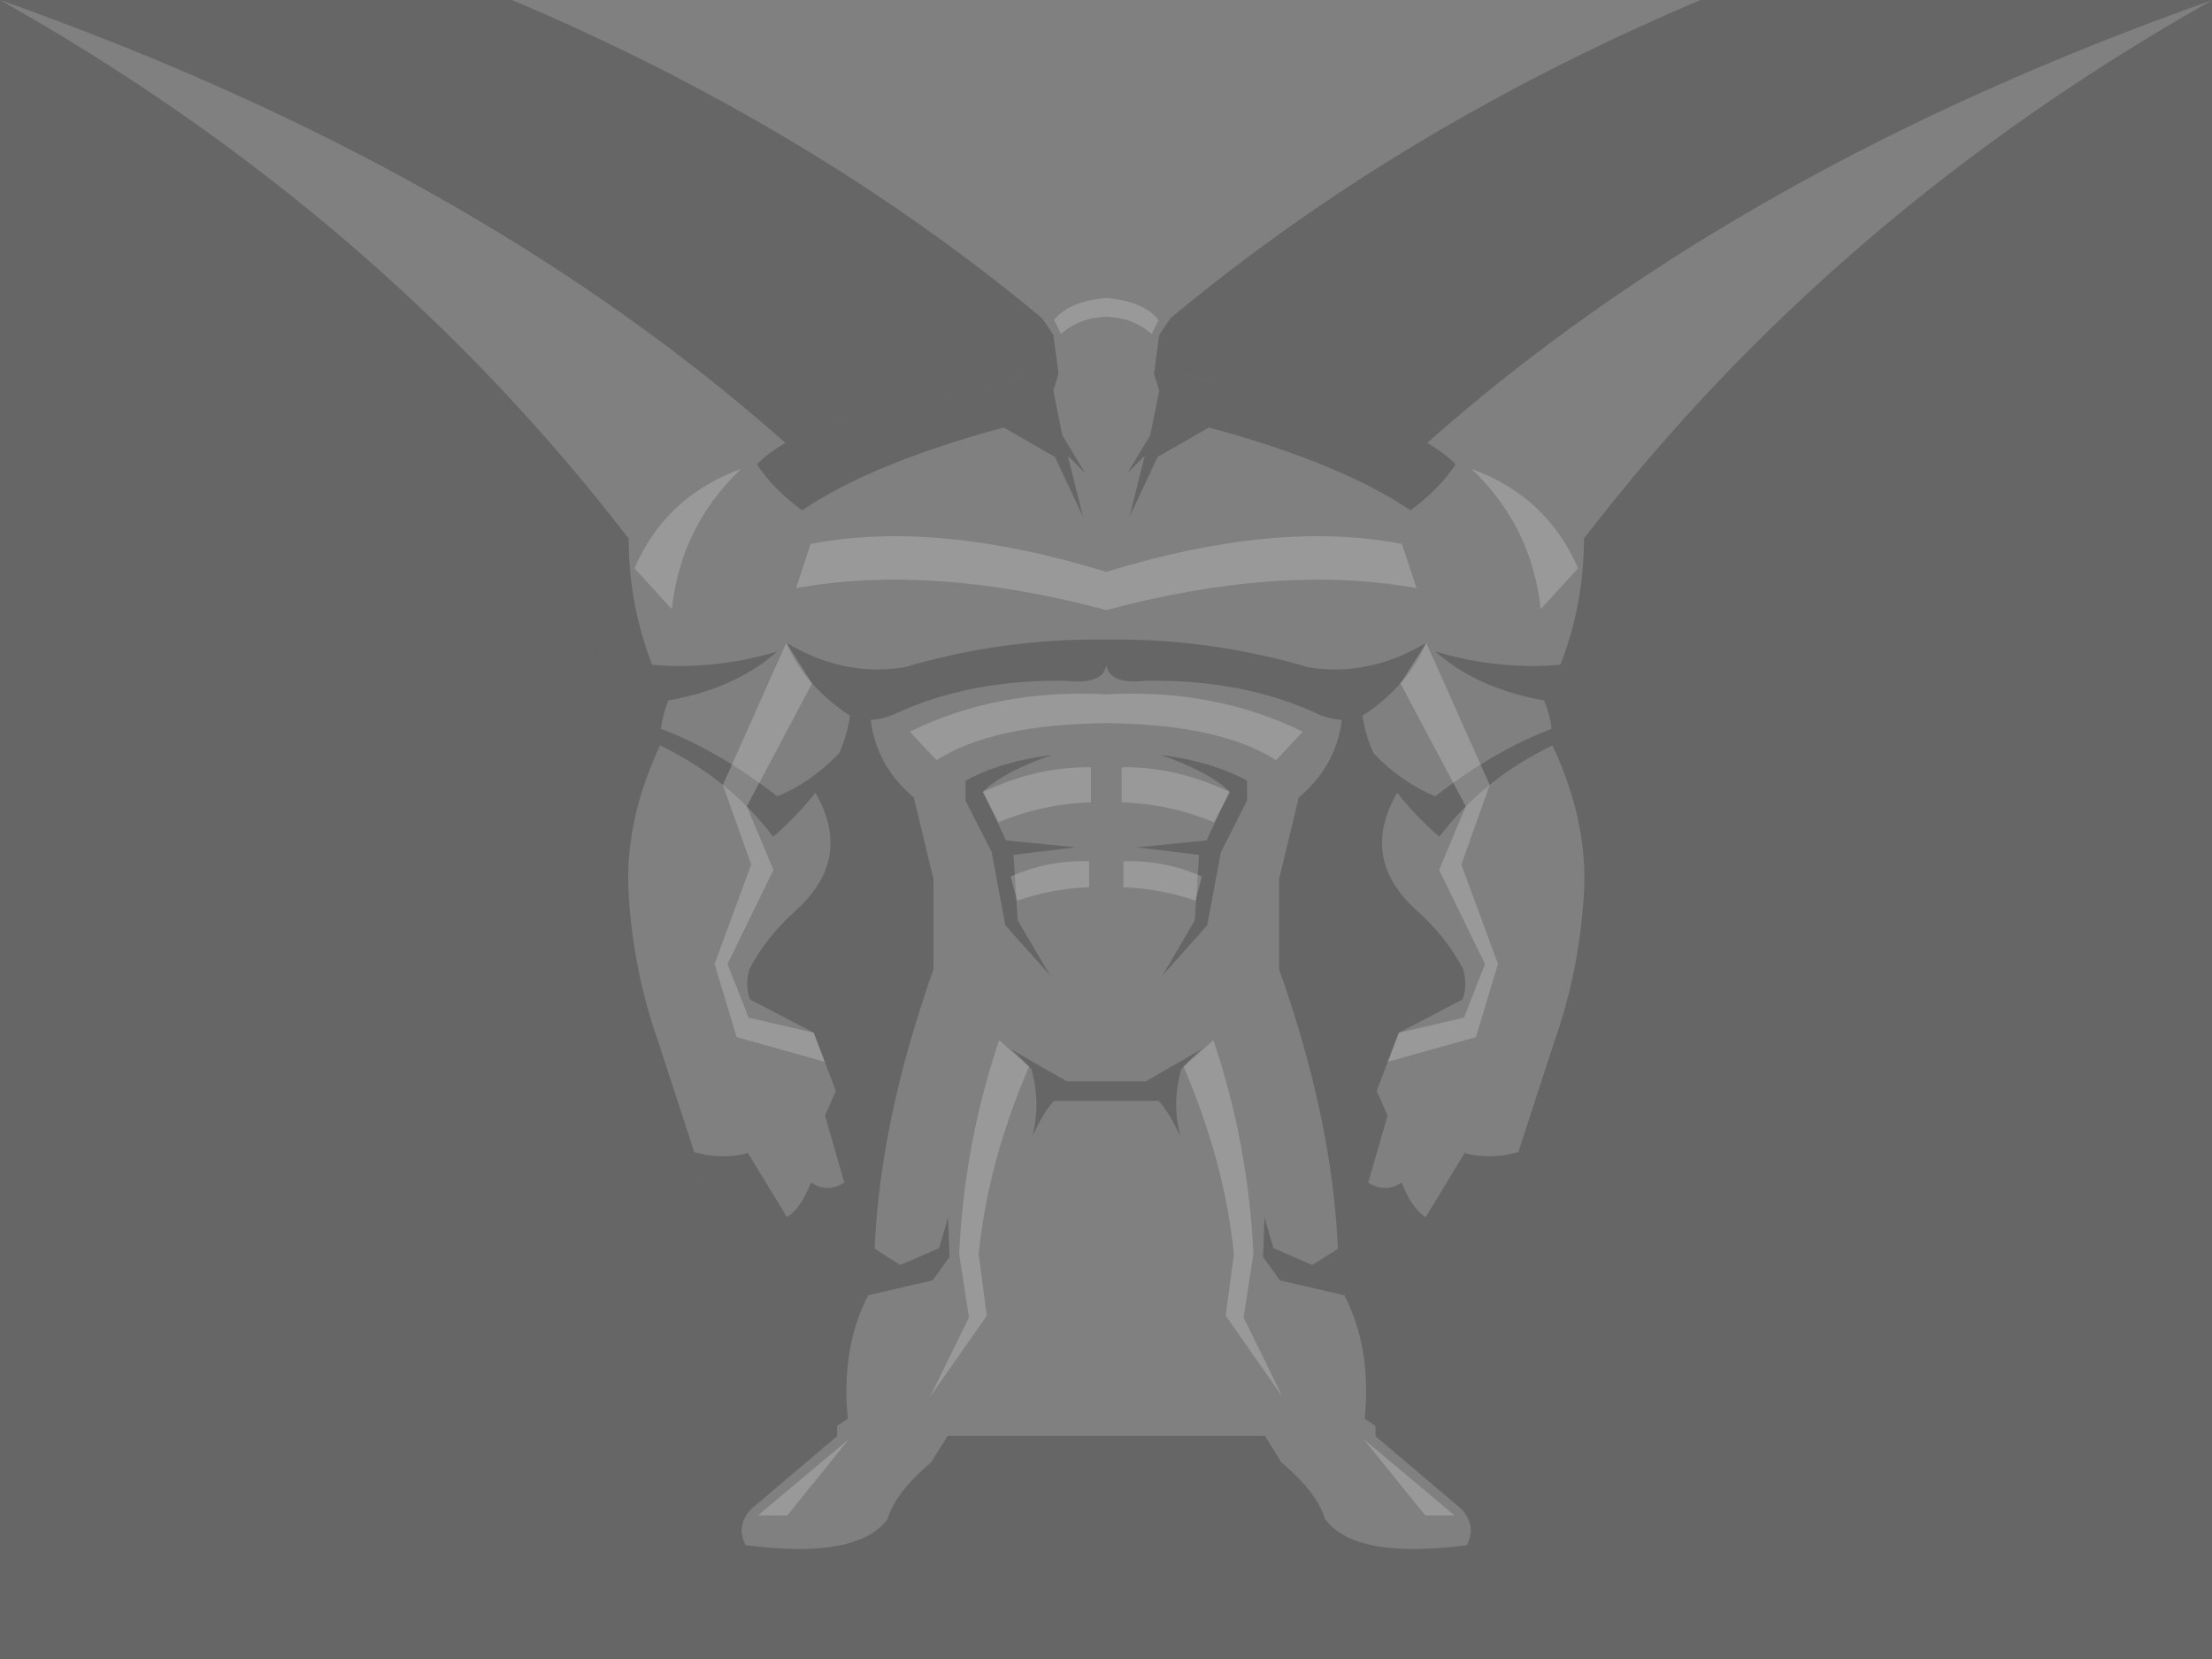 <?xml version="1.0" encoding="UTF-8" standalone="no"?>
<svg xmlns:xlink="http://www.w3.org/1999/xlink" height="600.0px" width="799.9px" xmlns="http://www.w3.org/2000/svg">
  <rect width="100%" height="100%" fill="#808080" stroke="none"/>
  <g transform="matrix(1.0, 0.0, 0.0, 1.0, 0.15, 0.0)">
    <path d="M799.75 0.1 Q628.0 60.8 515.95 160.15 486.85 146.05 439.4 139.1 434.85 137.15 429.3 135.5 L424.15 134.1 424.2 132.4 424.2 132.1 424.2 131.8 Q424.15 120.35 423.2 115.0 506.0 46.1 614.8 0.0 L799.75 0.0 799.75 0.1 799.75 600.0 -0.15 600.0 -0.15 0.0 185.0 0.0 Q293.8 46.1 376.6 115.0 375.65 120.35 375.6 131.8 L375.6 132.1 375.6 132.4 375.65 134.1 370.5 135.5 Q364.95 137.15 360.4 139.1 312.95 146.05 283.85 160.15 171.75 60.75 -0.15 0.0 136.95 77.3 227.2 194.8 212.7 218.1 218.15 255.3 219.3 263.5 221.55 272.4 204.0 295.55 208.4 323.75 L213.7 371.7 218.2 374.65 228.9 415.55 267.1 434.15 271.05 438.65 Q278.6 443.65 284.4 440.15 289.45 437.05 293.1 427.6 295.1 428.95 297.2 429.4 300.4 430.05 303.55 428.55 L304.55 428.0 305.15 427.6 298.2 403.45 302.1 394.5 294.1 373.45 271.05 361.4 Q269.25 356.6 270.8 350.55 276.9 338.85 287.65 329.25 305.75 312.95 297.7 292.75 296.45 289.7 294.7 286.65 L297.5 282.65 Q305.7 293.65 318.45 298.8 L329.0 318.0 329.0 347.95 321.6 370.05 Q314.1 391.5 310.65 409.4 307.9 427.95 308.2 438.7 308.5 449.35 309.05 452.5 L300.7 463.1 Q294.85 470.45 297.2 478.9 304.25 496.25 306.45 513.05 L302.55 515.65 302.55 519.35 271.35 545.8 Q265.9 552.0 269.5 558.75 L274.85 564.65 314.2 564.65 323.15 559.55 Q331.8 553.2 333.45 545.7 335.25 537.65 341.55 530.95 344.85 527.1 343.75 522.05 L342.55 519.25 457.25 519.25 456.05 522.05 Q454.95 527.1 458.25 530.95 464.55 537.65 466.35 545.7 468.0 553.2 476.65 559.55 L485.6 564.65 524.95 564.65 530.3 558.75 Q533.9 552.0 528.45 545.8 L497.25 519.35 497.25 515.65 493.35 513.05 Q495.55 496.25 502.6 478.9 504.95 470.45 499.1 463.1 L490.75 452.5 Q491.3 449.35 491.6 438.7 491.9 427.95 489.15 409.4 485.7 391.5 478.2 370.05 L470.8 347.95 470.8 318.0 481.35 298.8 Q494.1 293.65 502.3 282.65 L505.1 286.65 Q503.35 289.7 502.1 292.75 494.05 312.95 512.15 329.25 522.9 338.85 529.0 350.55 530.55 356.6 528.75 361.4 L505.7 373.45 497.7 394.5 501.6 403.45 494.65 427.6 495.25 428.0 496.25 428.55 Q499.4 430.05 502.6 429.4 504.7 428.95 506.7 427.6 510.35 437.05 515.4 440.15 521.2 443.65 528.75 438.65 L532.7 434.15 570.9 415.55 581.6 374.65 586.1 371.7 591.4 323.75 Q595.8 295.55 578.25 272.4 580.5 263.5 581.65 255.3 587.1 218.1 572.6 194.8 662.8 77.4 799.75 0.1" fill="#000000" fill-opacity="0.2" fill-rule="evenodd" stroke="none"/>
    <path d="M526.25 167.95 Q520.3 176.9 509.9 184.55 484.55 167.4 437.0 154.6 L418.45 165.25 408.3 186.9 413.8 164.85 407.55 171.05 415.8 157.4 419.05 141.2 417.15 135.15 419.05 121.05 423.2 115.0 Q424.15 120.35 424.2 131.8 L424.2 132.1 424.2 132.4 424.15 134.1 429.3 135.5 435.0 137.4 Q437.3 138.2 439.4 139.1 486.85 146.05 515.95 160.15 522.55 164.05 526.25 167.95 M380.75 121.05 L382.65 135.15 380.75 141.2 384.0 157.4 392.25 171.05 386.0 164.85 391.5 186.9 381.35 165.25 362.8 154.6 Q315.25 167.4 289.9 184.55 279.5 176.9 273.55 167.95 277.25 164.05 283.85 160.15 312.95 146.05 360.4 139.1 363.05 137.95 366.0 136.95 L370.5 135.5 375.65 134.1 375.6 132.4 375.6 132.1 375.6 131.8 Q375.65 120.35 376.6 115.0 L380.75 121.05 M419.5 273.0 Q437.8 275.25 450.8 282.3 L450.8 289.5 441.35 308.15 436.4 334.6 420.2 352.75 431.9 332.85 433.45 309.15 411.0 306.4 436.2 303.9 444.45 286.15 Q436.45 278.8 419.5 273.0 M485.1 260.3 Q481.05 260.2 476.5 258.25 449.4 245.55 414.05 246.2 401.15 247.6 399.9 240.55 398.65 247.6 385.75 246.2 350.4 245.55 323.3 258.25 318.75 260.2 314.7 260.3 316.75 276.95 330.3 288.4 L337.4 317.85 337.4 350.55 Q335.75 355.2 334.25 359.8 318.35 407.65 316.25 449.25 L316.15 451.6 325.4 457.45 339.45 451.35 342.7 440.15 343.2 454.55 337.1 463.0 313.8 468.4 Q303.9 487.6 306.45 513.05 304.25 496.25 297.2 478.9 294.85 470.45 300.7 463.1 L309.05 452.5 Q308.5 449.35 308.2 438.7 307.9 427.95 310.65 409.4 314.1 391.5 321.6 370.05 L329.0 347.95 329.0 318.0 318.45 298.8 Q305.7 293.65 297.5 282.65 L294.7 286.65 Q288.55 294.6 279.45 302.6 263.65 281.7 238.55 269.55 225.5 297.25 227.2 323.75 228.95 351.55 237.95 376.9 L250.9 416.65 255.1 417.6 Q263.65 418.9 270.3 416.95 L284.45 440.15 284.4 440.15 Q278.6 443.65 271.05 438.65 L267.1 434.15 228.9 415.55 218.2 374.65 213.7 371.7 208.4 323.75 Q204.0 295.55 221.55 272.4 219.3 263.5 218.15 255.3 212.7 218.1 227.2 194.8 227.2 218.65 235.7 240.4 258.3 242.35 280.9 235.6 265.8 249.0 241.55 253.3 239.45 258.4 238.85 263.55 259.6 271.4 280.95 287.95 292.95 283.1 303.3 272.4 306.3 265.6 307.25 258.75 L305.8 257.9 Q290.25 247.0 284.2 232.45 304.95 244.85 326.85 241.3 362.85 230.7 399.9 231.3 436.95 230.7 472.95 241.3 494.85 244.85 515.6 232.45 509.55 247.0 494.0 257.9 L492.55 258.75 Q493.5 265.6 496.55 272.4 506.85 283.1 518.85 287.95 540.2 271.4 560.95 263.55 560.35 258.4 558.25 253.3 534.0 249.0 518.9 235.6 541.5 242.35 564.1 240.4 572.6 218.65 572.65 194.8 587.1 218.1 581.65 255.3 580.5 263.5 578.25 272.4 595.8 295.55 591.4 323.75 L586.1 371.7 581.6 374.65 570.9 415.55 532.7 434.15 528.75 438.65 Q521.2 443.65 515.4 440.15 L529.5 416.95 Q536.15 418.9 544.7 417.6 L548.9 416.65 561.85 376.9 Q570.85 351.55 572.6 323.75 574.3 297.25 561.25 269.55 536.15 281.7 520.35 302.6 511.25 294.6 505.1 286.65 L502.3 282.65 Q494.1 293.65 481.35 298.8 L470.8 318.0 470.8 347.95 478.2 370.05 Q485.7 391.5 489.15 409.4 491.9 427.95 491.6 438.7 491.3 449.35 490.75 452.5 L499.1 463.1 Q504.95 470.45 502.6 478.9 495.55 496.25 493.35 513.05 495.9 487.6 486.0 468.4 L462.7 463.0 456.6 454.55 457.1 440.15 460.35 451.35 474.4 457.45 483.65 451.6 483.55 449.25 Q481.4 407.65 465.6 359.8 L462.4 350.55 462.4 317.85 469.5 288.4 Q483.05 276.95 485.1 260.3 M349.0 282.3 Q362.0 275.25 380.3 273.0 363.35 278.8 355.35 286.15 L363.6 303.9 388.8 306.4 366.35 309.15 367.9 332.85 379.6 352.75 363.4 334.6 358.45 308.15 349.0 289.5 349.0 282.3 M385.65 391.05 L414.15 391.05 434.5 379.35 Q430.45 382.75 427.05 386.6 423.5 398.75 426.7 410.95 422.45 401.9 418.85 398.1 L380.95 398.1 Q377.35 401.9 373.15 410.95 376.3 398.75 372.8 386.6 369.35 382.75 365.3 379.35 L385.65 391.05 M269.5 558.75 Q309.8 564.05 320.8 549.35 323.5 539.9 336.55 528.8 L342.55 519.25 343.75 522.05 Q344.85 527.1 341.55 530.95 335.25 537.65 333.45 545.7 331.8 553.2 323.15 559.55 L314.2 564.65 274.85 564.65 269.5 558.75 M524.95 564.65 L485.6 564.65 476.65 559.55 Q468.0 553.2 466.35 545.7 464.55 537.65 458.25 530.95 454.95 527.1 456.05 522.05 L457.25 519.25 463.25 528.8 Q476.3 539.9 479.0 549.35 490.0 564.05 530.3 558.75 L524.95 564.65" fill="#000000" fill-opacity="0.2" fill-rule="evenodd" stroke="none"/>
    <path d="M381.0 115.65 Q386.7 108.85 399.9 107.75 413.1 108.85 418.8 115.65 L416.35 120.75 Q409.3 114.75 399.9 114.55 390.5 114.75 383.45 120.75 L381.0 115.65 M444.6 286.45 L438.85 297.35 Q422.95 290.7 405.45 290.15 L405.45 277.45 Q425.3 277.2 444.6 286.45 M461.3 274.9 Q441.0 261.9 399.9 261.5 358.8 261.9 338.5 274.9 L328.85 264.6 Q360.65 248.95 399.9 251.1 439.15 248.95 470.95 264.6 L461.3 274.9 M361.15 376.15 L371.95 385.7 Q357.05 420.45 353.75 453.5 L356.7 475.8 336.15 505.15 350.25 476.4 346.7 453.5 Q348.5 413.7 361.15 376.15 M367.6 325.7 L365.35 316.95 Q379.0 310.95 393.7 311.45 L393.7 320.85 Q380.5 321.3 367.6 325.7 M394.35 277.45 L394.35 290.15 Q376.85 290.7 360.95 297.35 L355.2 286.45 Q374.5 277.2 394.35 277.45 M432.2 325.7 Q419.3 321.3 406.1 320.85 L406.1 311.45 Q420.8 310.95 434.45 316.95 L432.2 325.7 M438.65 376.15 Q451.3 413.7 453.1 453.5 L449.55 476.4 463.65 505.15 443.1 475.8 446.05 453.5 Q442.75 420.45 427.85 385.7 L438.65 376.15 M515.6 232.45 L538.55 283.85 528.3 312.65 541.55 348.6 533.55 375.05 501.7 383.95 505.7 373.45 529.25 368.0 536.85 348.6 520.25 314.55 529.9 291.6 506.3 247.15 515.6 232.45 M557.0 220.3 Q553.8 190.3 531.95 169.55 559.25 179.5 570.5 205.5 L557.0 220.3 M506.8 196.7 L512.1 212.7 Q463.0 203.8 399.9 220.6 336.8 203.8 287.7 212.7 L293.0 196.7 Q338.4 187.9 399.9 206.8 461.4 187.9 506.8 196.7 M284.55 548.0 L273.95 548.0 306.85 520.4 284.55 548.0 M242.8 220.3 L229.3 205.5 Q240.55 179.5 267.85 169.55 246.0 190.3 242.8 220.3 M284.2 232.45 L293.5 247.15 269.9 291.6 279.55 314.55 262.95 348.6 270.55 368.0 294.1 373.45 298.1 383.95 266.25 375.05 258.25 348.6 271.5 312.65 261.25 283.85 284.2 232.45 M515.25 548.0 L492.95 520.4 525.85 548.0 515.25 548.0" fill="#ffffff" fill-opacity="0.2" fill-rule="evenodd" stroke="none"/>
  </g>
</svg>
